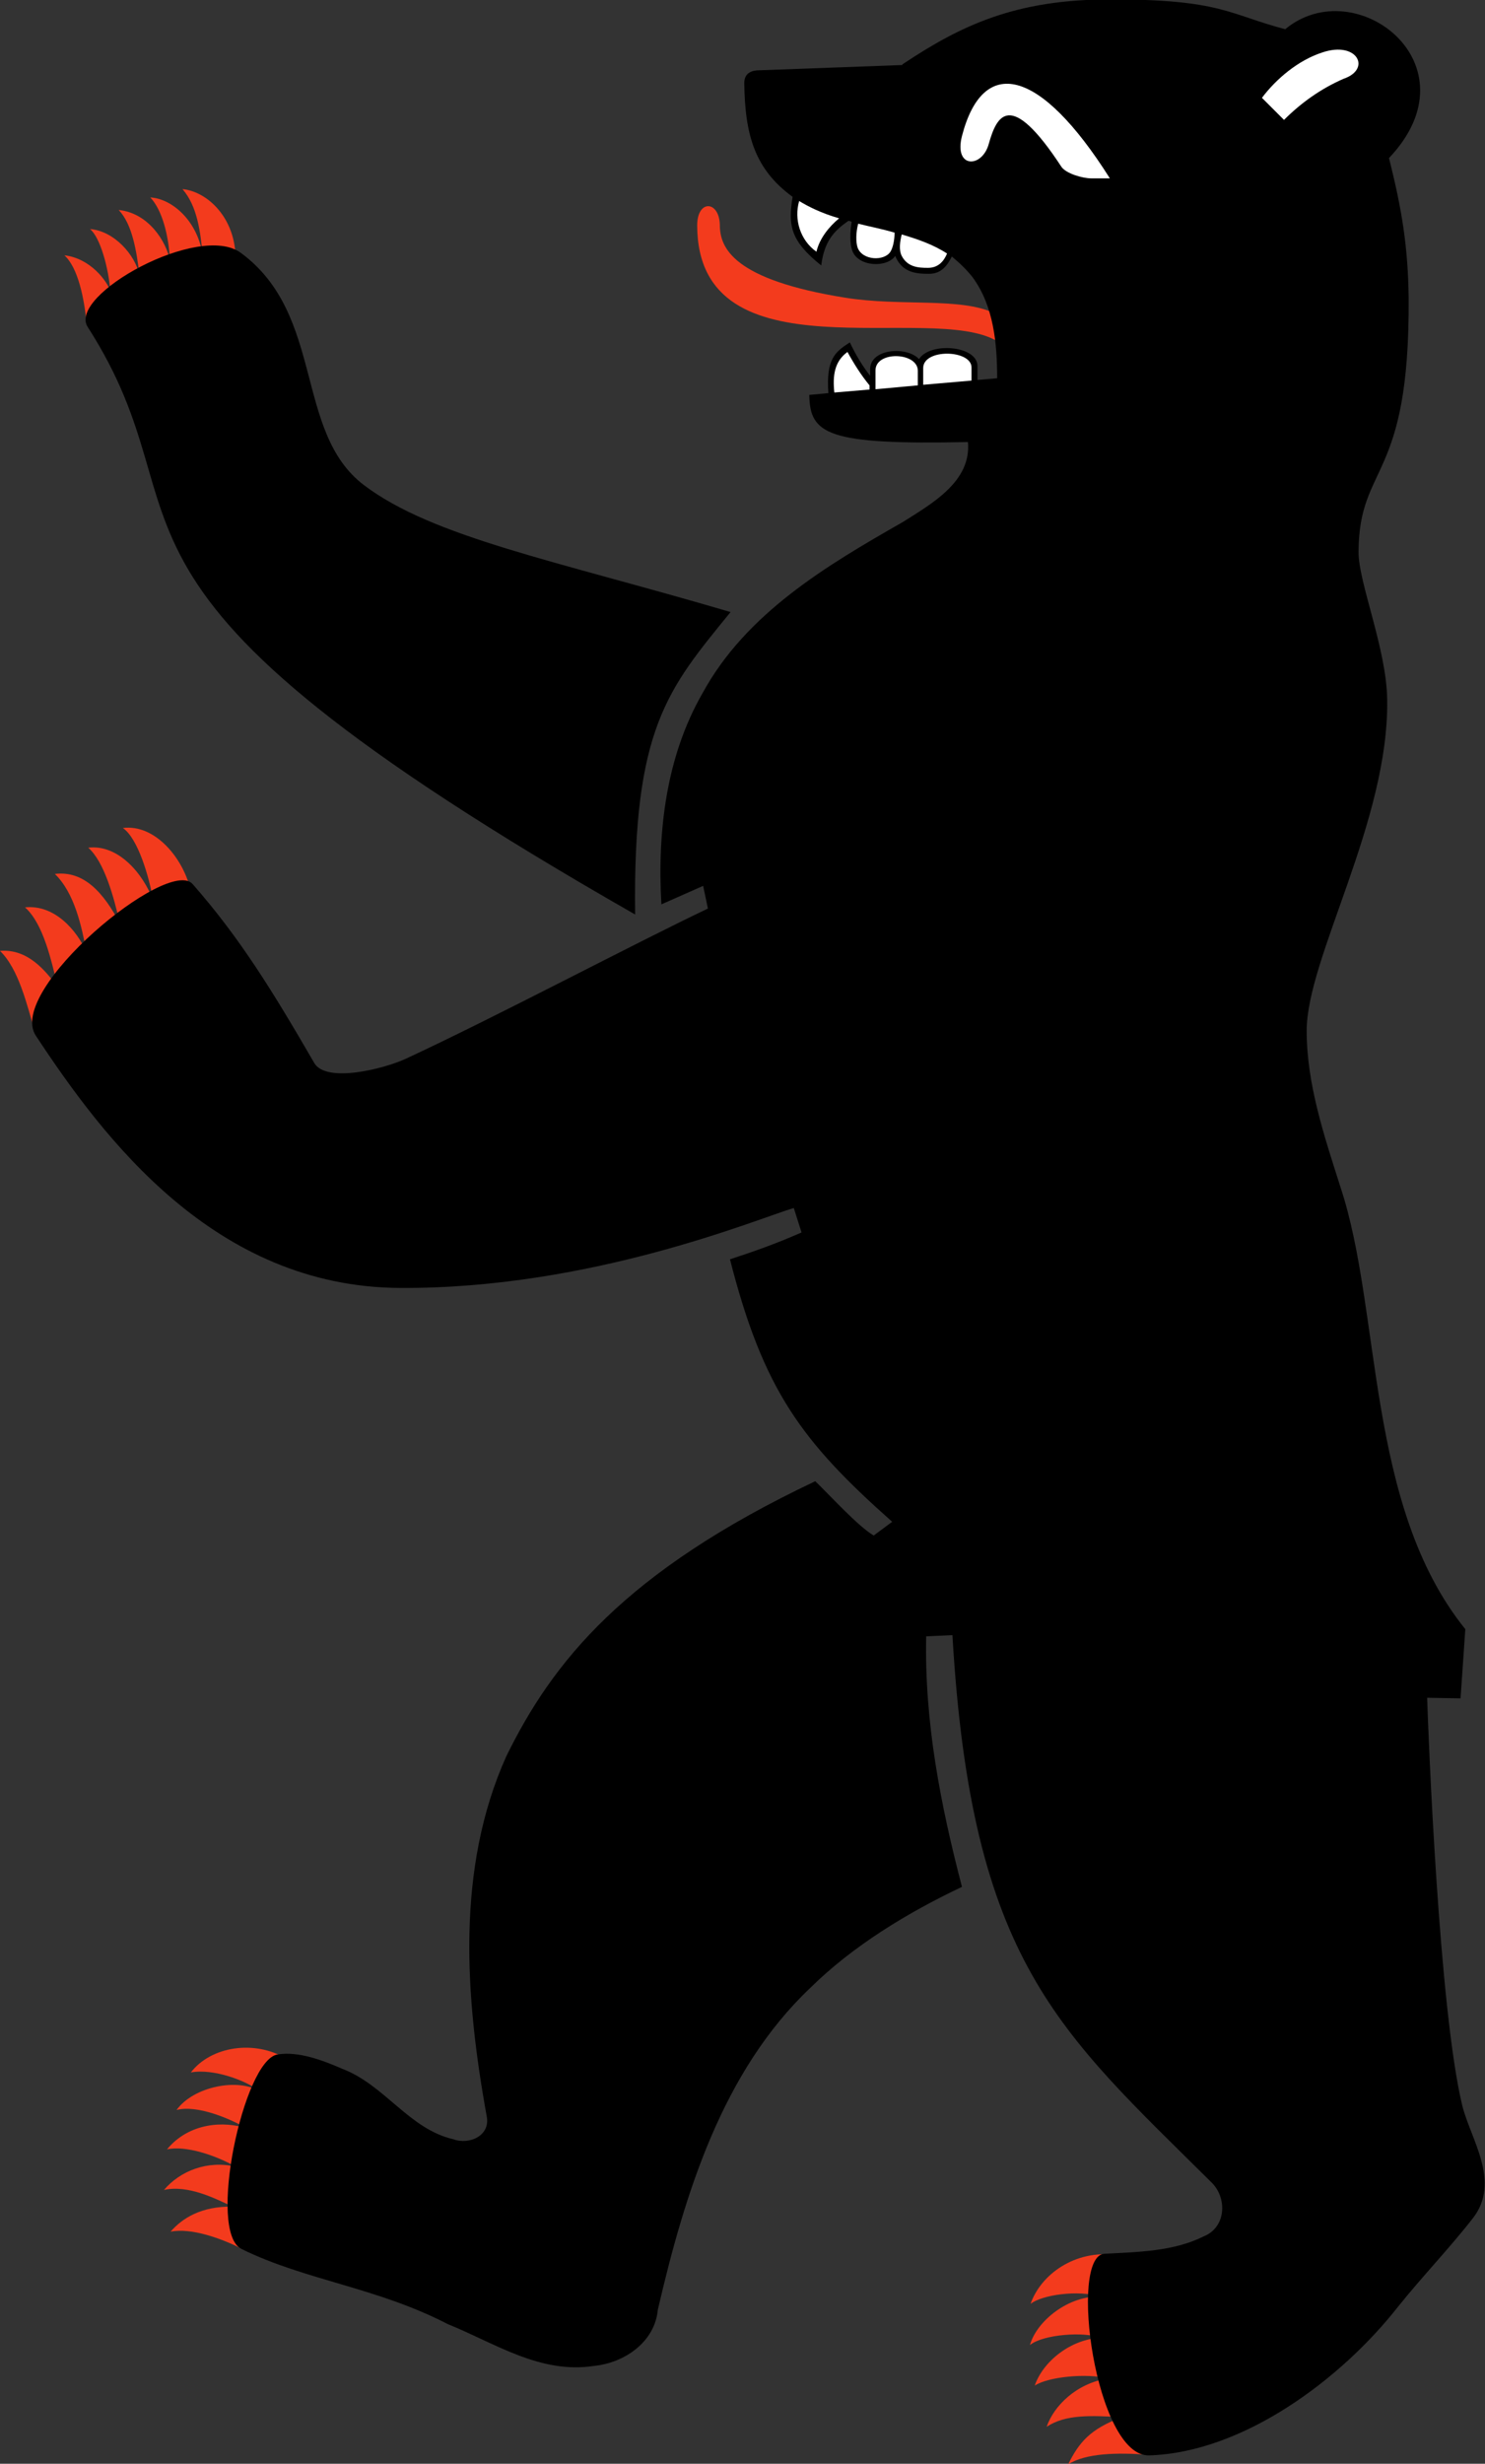<?xml version="1.0" encoding="UTF-8" standalone="no"?>
<!-- https://commons.wikimedia.org/wiki/File:Berliner_Baer.svg -->
<svg preserveAspectRatio="xMaxYMax meet" height="826" viewBox="0 0 2490 4130" width="498" xmlns="http://www.w3.org/2000/svg">
  <rect x="0" y="0" width="2490" height="4130" fill="#333333" stroke="none"/>
  <linearGradient id="mainColor">
    <stop stop-color="#000"/>
  </linearGradient>
  <linearGradient id="accentColor">
    <stop stop-color="#f33b1d"/>
  </linearGradient>
  <linearGradient id="faceDetailsColor">
    <stop stop-color="#fff"/>
  </linearGradient>
  <path fill="url(#accentColor)" d="m1667 525c-56-27-157-11-250-26-187-30-210-83-210-122-1-41-38-43-38 1 1 260 392 127 503 194m-1277-136c1-70-47-115-89-119 25 29 30 71 34 112-8-58-51-96-88-98 20 21 31 64 33 106-6-32-36-80-86-85 23 24 30 69 35 110-7-35-43-75-83-78 17 14 31 65 34 104-5-16-33-55-77-60 23 21 33 72 37 112m175 954c-12-55-60-113-114-106 25 17 44 81 51 122-17-46-59-95-109-89 27 24 43 83 53 127-27-51-60-89-109-83 33 32 45 88 53 131-16-36-53-80-103-75 31 28 44 89 55 134-20-27-50-65-97-61 31 30 45 89 58 134m422 1723c-53-32-126-21-160 23 38-7 94 14 116 32-36-23-111-9-140 31 34-9 89 14 118 31-38-13-97-10-134 35 31-7 82 10 115 29-47-11-93 7-120 39 41-9 87 15 115 28-53-1-85 20-104 42 34-7 86 11 124 31m1461 8c-69-9-126 33-143 82 19-15 79-24 118-12-54-3-108 41-119 81 22-18 92-23 118-12-49 2-96 39-110 80 23-15 87-21 123-12-53 8-91 46-103 81 32-21 74-19 126-16-54 20-72 43-90 79 30-19 83-20 135-16"/>
  <path fill="url(#mainColor)" d="m1513 109-244 9c-12 1-21 7-21 21 1 88 18 145 81 191-8 49-3 74 48 115 5-40 21-58 46-75 2 1 4 1 5 2-3 18-3 37 1 48 10 28 59 29 72 9 12 29 37 30 57 30 21 0 31-15 38-29 12 10 24 21 35 35 35 48 41 110 41 169-11 1-22 2-33 3v-24c-1-34-80-40-98-11-20-22-82-18-82 17v11c-14-18-25-37-34-56-25 16-40 28-36 85-11 1-22 2-32 3 1 66 30 84 266 79 6 66-60 103-109 134-128 73-263 153-336 287-61 106-76 232-69 354l70-31 8 38c-126 60-356 182-507 252-37 17-133 41-153 7-69-119-124-209-204-300-41-47-313 178-263 254 114 173 300 421 610 423 321 2 600-116 661-134l13 41c-41 18-77 31-120 45 56 220 121 306 272 440l-31 23c-27-16-73-67-98-91-321 152-441 304-518 461-85 189-69 404-33 603 7 33-29 49-56 39-74-17-115-91-186-118-32-14-74-30-109-24-57 10-118 298-60 326 108 53 226 64 346 126 79 32 155 84 245 70 51-5 102-40 107-94 45-194 108-400 256-540 71-70 163-126 254-169-36-138-63-276-60-420l44-2c32 548 178 663 435 918 26 26 24 75-14 90-50 25-109 26-166 29-61 3-15 341 75 338 158-5 322-128 417-249 40-50 88-100 126-149 47-61-4-132-18-188-39-160-57-620-59-684l56 1 8-116c-167-207-140-531-209-740-27-85-57-173-57-263 0-122 138-351 135-555-1-86-49-198-48-249 1-148 86-116 84-424-1-85-11-148-33-235 149-157-56-314-174-216-95-25-107-50-293-50-159 0-250 43-349 109m-288 918c-292-86-499-125-615-213-117-89-65-285-206-389-70-52-291 71-257 124 217 338-73 419 918 985-4-313 55-378 160-507"/>
  <path fill="url(#faceDetailsColor)" d="m1861 299c-118-187-213-206-248-71-14 55 34 54 45 13 13-46 35-94 122 39 8 11 35 19 50 19m323-98c28-28 61-52 100-69 47-16 23-64-36-44-40 13-77 44-101 76m-776 173c-9 31 2 66 29 85 5-22 21-42 38-56-31-9-52-20-67-29m160 53c-20-6-41-10-61-15-4 15-4 31-1 40 8 22 45 23 55 7 4-6 7-19 7-32m12 3c-3 12-5 26 0 36 10 19 28 20 44 20 18 0 27-12 32-24-23-15-49-24-76-32m-54 260v-7c-14-17-26-36-37-56-22 16-25 40-22 68m140-12v-25c-1-31-71-33-71 0v31.5m161-14.5v-22c0-30-81-32-81 1v28"/>
</svg>
